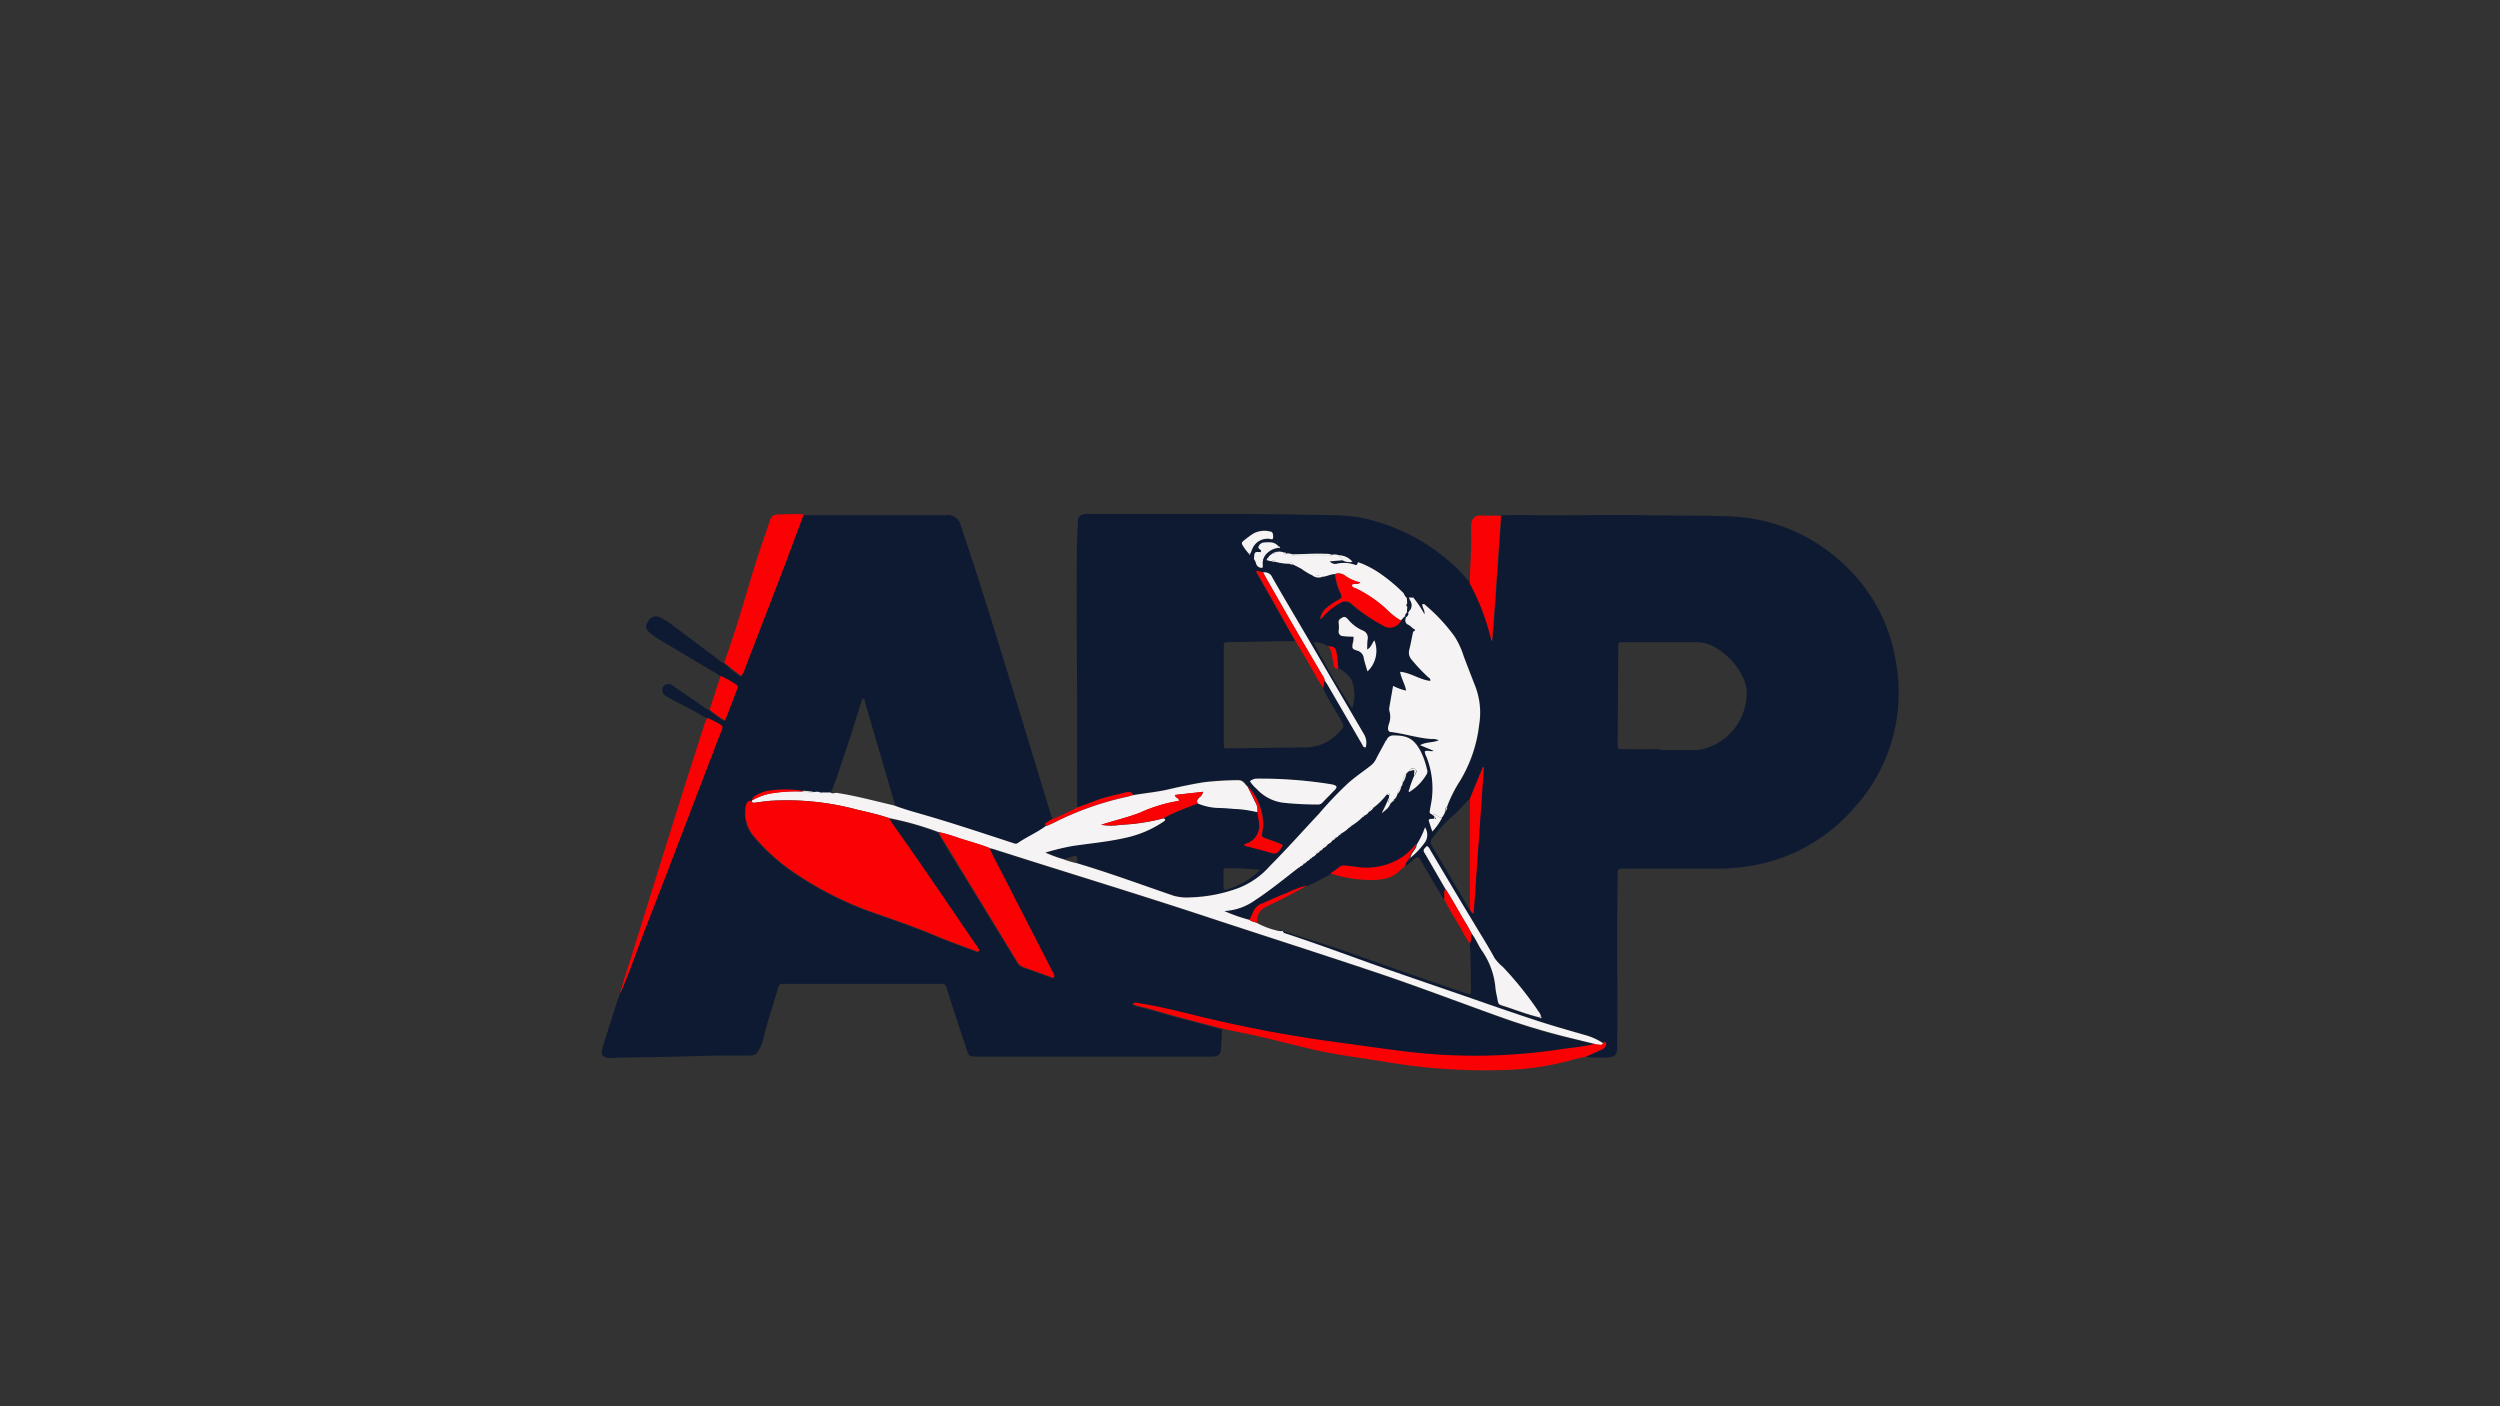 <svg id="frames" xmlns="http://www.w3.org/2000/svg" viewBox="0 0 384 216"><rect x="0" y="0" width="384" height="216" fill="#333333" stroke="none"/><defs><style>.cls-1{fill:#0e1a32;}.cls-2{fill:#fa0203;}.cls-3{fill:#f5f3f4;}.cls-4{fill:#d6d7d0;}.cls-5{fill:#0f1b33;}</style></defs><path class="cls-1" d="M165.46,124c0-.4,0-.8,0-1.2,0-7.43,0-14.85-.05-22.28q-.07-7.89,0-15.79c0-1.56.09-3.12.16-4.69a1,1,0,0,1,.73-1,2.82,2.82,0,0,1,1.08-.1q9.84,0,19.69,0,7.83,0,15.68.16a48.89,48.89,0,0,1,5.68.29,30,30,0,0,1,15.73,8.28c.57.6,1.11,1.23,1.67,1.85a34.85,34.85,0,0,1,3.35,8.91,2.4,2.4,0,0,0,.13-.68c.16-2.06.31-4.11.46-6.17q.44-6.21.86-12.43c1.93-.06,3.86-.07,5.79,0l.7,0c5.53,0,11.07-.1,16.6,0,3.93.07,7.86,0,11.79.16a26.74,26.74,0,0,1,17.37,7.06,25.79,25.79,0,0,1,8.3,15.11A26.3,26.3,0,0,1,284.88,124a26.64,26.64,0,0,1-16,9,29.94,29.94,0,0,1-5.26.42H249c-.39,0-.53.2-.52.56,0,.17,0,.33,0,.5-.16,8.6,0,17.19-.07,25.79v.7c0,1-.45,1.43-1.4,1.45a19.34,19.34,0,0,1-3.49-.09l2.43-1.08a1.1,1.1,0,0,0,.72-.75c.09-.46-.15-.5-.51-.34a9.74,9.74,0,0,0-2.92-1.27c-2.36-.68-4.72-1.35-7.06-2.11-2.62-.86-5.22-1.74-7.83-2.65-4.93-1.72-9.88-3.4-14.81-5.12-5.41-1.89-10.76-3.93-16.2-5.7A.41.41,0,0,1,197,143c3.42,1.1,6.87,2.13,10.26,3.32,5.37,1.9,10.73,3.82,16.13,5.64.63.21,1.26.44,1.9.64s.67.11.66-.46c-.06-2.4,0-4.8-.19-7.2.21-.48.08-1,.24-1.52.62.79,1,1.73,1.53,2.56a11.81,11.81,0,0,1,2.17,5.91,8,8,0,0,0,.17,1c.36,1.72,0,1.38,1.68,1.91s3.25,1.16,4.94,1.56c.07.06.16.11.24,0s0-.17-.06-.23a1.44,1.44,0,0,0-.3-.62,52.59,52.59,0,0,0-5.53-6.92,7.49,7.49,0,0,1-1.28-1.36c-1-1.85-2.12-3.61-3.19-5.4-2.2-3.68-4.38-7.37-6.57-11-.18-.3-.3-.65-.63-.82-.74.66-.55.74-.18,1.37l3,5.19c-.25.51-.05,1.07-.18,1.58a4.1,4.1,0,0,1-.35-.47c-1.07-1.83-2.14-3.67-3.22-5.5-.35-.61-.53-.63-1.08-.2a7,7,0,0,1-1.3,1.06c0-.58.51-.83.79-1.23a11.53,11.53,0,0,0,2.32-2.56,2.09,2.09,0,0,0-.07-2.18,12.66,12.66,0,0,1-1.29,2.67,12.63,12.63,0,0,1-2,1.92,10.15,10.15,0,0,1-7.35,1.58c-.49-.08-1-.12-1.49-.18a1.29,1.29,0,0,0-.95.21c-.46.33-.93.64-1.39,1-1.21.6-2.36,1.31-3.61,1.82a14.43,14.43,0,0,0-3,1c-1.3.52-2.58,1.07-3.85,1.65a2.23,2.23,0,0,0-1.3,1c-.23.51-.47,1-.71,1.53a24.49,24.49,0,0,1-3.91-1.37,8.75,8.75,0,0,0,4.67-1.61c2.34-1.52,4.49-3.3,6.7-5a.41.41,0,0,0,.4-.29.62.62,0,0,0,.4-.29,1,1,0,0,0,.63-.49.74.74,0,0,0,.38-.3.44.44,0,0,0,.4-.31,1.35,1.35,0,0,0,.59-.49.94.94,0,0,0,.63-.5.6.6,0,0,0,.37-.31,1.49,1.49,0,0,0,.82-.7,1.38,1.38,0,0,0,.59-.48,1.08,1.08,0,0,0,.62-.51.67.67,0,0,0,.38-.3A.45.45,0,0,0,206,128a5.27,5.27,0,0,0,1.2-.89.43.43,0,0,0,.4-.31,9,9,0,0,0,1.61-1.26.47.47,0,0,0,.41-.33,1.24,1.24,0,0,0,.59-.47A1.67,1.67,0,0,0,211,124a11,11,0,0,0,2-2l.37.15-.06.46c-.29.79-.68,1.53-1,2.3.52-.45,1.14-.8,1.34-1.52l.2-.24a.38.38,0,0,0,.33-.37,1.57,1.57,0,0,0,.49-.77,2,2,0,0,0,.61-1.24.82.82,0,0,0,.22-.51,3.36,3.36,0,0,0,.57-1.49l.37-.34c.3.09.57-.32.9-.07l-.08.85a13.78,13.78,0,0,0-.74,2.07c-.06.1-.18.2-.05.31s.2,0,.28-.11a7.62,7.62,0,0,0,2.38-2.48.9.9,0,0,0,.12-.85,12.85,12.85,0,0,0-.9-2.64c-1-2-2-2.55-4.17-2.57a1.08,1.08,0,0,0-1.12.66c-.14,0-.2,0-.16.19-.49.91-1,1.81-1.45,2.73a3,3,0,0,1-.94,1.13c-1.16.9-2.36,1.73-3.46,2.7a56.54,56.54,0,0,0-4.4,4.63c-2.49,2.69-4.93,5.42-7.52,8a12.42,12.42,0,0,1-4.74,3.36,23.14,23.14,0,0,1-7.4,1.47,7.77,7.77,0,0,1-2.66-.25c-5-1.69-9.85-3.5-14.86-5l0-.48c0-.64-.09-.69-.69-.54-.44.12-.86.29-1.29.43a20.32,20.32,0,0,1-2.83-1.06,37.58,37.58,0,0,1,4.1-1c2.78-.42,5.6-.66,8.35-1.3a16.57,16.57,0,0,0,5.72-2.47c.28-.2.26-.34,0-.49.29-.16.57-.33.87-.47,1.43-.7,2.93-1.23,4.41-1.83a8.8,8.8,0,0,0,3,.68c.83,0,1.66.07,2.49.15a17.35,17.35,0,0,1,3.65.51c.06.53.17,1.05.19,1.58a2.9,2.9,0,0,1-2.17,3.36c-.05,0-.07.09-.11.13.16.22.41.21.62.27,1.06.29,2.12.56,3.18.86s1.25.25,1.9-.66c.3-.43.28-.49-.24-.68-.78-.3-1.56-.57-2.34-.86-.32-.11-.5-.3-.39-.68a7,7,0,0,0-.19-3.73,7.88,7.88,0,0,0-2-3.51c-.43-.41-.64-1-1.48-1a50,50,0,0,0-5.18.31c-1.84.29-3.65.67-5.47,1.1s-3.67.58-5.5.9c-.24-.5-.65-.5-1.11-.39-1,.25-2,.48-3,.74C168.37,122.86,167,123.54,165.46,124Zm30.12-41.74c-.07-.29-.09-.59-.5-.64a3.63,3.63,0,0,0-2.5.28,14.43,14.43,0,0,0-1.2.85c-.76.6-.79.58-.26,1.38.2.3.44.57.66.86,0,.09.06.23.12.26a2.07,2.07,0,0,1,1,1.29.84.84,0,0,0,1,.62c.07-.52-.12-1.09.33-1.5.24,0,.17.47.5.38a1,1,0,0,0,.63.14.33.33,0,0,0,.42.07,8,8,0,0,0,2.18.32.79.79,0,0,0,.62.08c.44.22.89.44,1.33.68a10.71,10.71,0,0,0,1.52.94,1.56,1.56,0,0,0,1.72.28c.65,0,1.22-.43,1.89-.41a8.8,8.8,0,0,0,.81,3c.33.56.17.71-.26,1a10.24,10.24,0,0,0-2,1.36,2.71,2.71,0,0,0-.86,1.61.91.91,0,0,0,.47-.39,9.22,9.22,0,0,1,2.61-2.07,1.36,1.36,0,0,1,1.78.21A26.13,26.13,0,0,0,212.33,96a1.92,1.92,0,0,0,2.87-.72c.19-.2.37-.42.57-.61s.22,0,.26.1c-.2.55-.21,1,.44,1.28a2.85,2.85,0,0,1,.6.51.54.54,0,0,0,.05.43c-.2.94-.37,1.89-.6,2.83a1.61,1.61,0,0,0,.32,1.49,27.22,27.22,0,0,0,2.61,2.76c.14.12.37.19.28.55-1.6-.18-2.95-1.25-4.62-1.4.16,1,.76,1.87.92,2.89a8,8,0,0,1-2-.73c-.2,1.11-.39,2.15-.56,3.2a1.47,1.47,0,0,0,0,.69,3.06,3.06,0,0,1-.1,2,2.29,2.29,0,0,0-.11.58c0,.34.09.58.48.62,2.08.25,4.09.94,6.2,1.07a2.25,2.25,0,0,1,1.1.19c-.89.41-1.87.21-2.87.76l2.09.86c-.48.2-.95-.17-1.37.1a2.15,2.15,0,0,0,.25.8,13.18,13.18,0,0,1,.83,6.57c-.08.56-.2,1.12-.29,1.68,0,.23-.08.47.22.58.11.2.47.2.44.48s-.34.2-.55.23-.37.13-.29.38c.16.5.32,1,.51,1.56a9.06,9.06,0,0,0,1.48-2.08,3,3,0,0,0,.59-1.12.59.59,0,0,0,.21-.54,20.49,20.49,0,0,1,2-4,21.23,21.23,0,0,0,2.95-8.62,11.31,11.31,0,0,0-.54-5.79c-.61-1.58-1.23-3.16-1.83-4.75a12.58,12.58,0,0,0-1.42-3.07,27,27,0,0,0-4.33-4.67c-.16-.13-.3-.38-.6-.23,0,.47.42.85.33,1.52a16.55,16.55,0,0,0-1.74-2.58c-.26-.75-.79-.84-1.45-.61a25.14,25.14,0,0,0-3.91-3.23,14.87,14.87,0,0,0-2.65-1.39c-.18-.07-.47-.23-.53,0s-.19.33-.44.23a4.91,4.91,0,0,0-2.66-.17,1.1,1.1,0,0,1-1.17-.35l2-.17a2.07,2.07,0,0,0,1.51.19,2.78,2.78,0,0,0-2.14-1,1.8,1.8,0,0,0-1-.07,2.11,2.11,0,0,0-1-.15c-1.75-.09-3.5.08-5.25.07a1.43,1.43,0,0,0-.79-.11.37.37,0,0,0-.41-.12,1.32,1.32,0,0,0-1-.17c-.2-.2-.15-.3.11-.38s.4-.27.17-.41c-.44-.26-.26-.6-.28-.94S196.2,82.16,195.58,82.28Zm8.43,17a4.43,4.43,0,0,0-2.25-.62,101.63,101.63,0,0,0,5.93,10.16,6.32,6.32,0,0,0-.12-4.43,4.7,4.7,0,0,0-2-1.72c-.08-.75-.14-1.5-.25-2.25S205,99.35,204,99.24Zm-.62,5.17c.17.24.35.48.5.74l5.31,9.15c.11.18.13.46.54.45a2.54,2.54,0,0,0-.25-2q-4.47-7.6-8.91-15.23c-1.73-3-3.48-5.9-5.18-8.87a1.26,1.26,0,0,0-1.43-.76,2.9,2.9,0,0,0-1.14-.21l2.08,3.65,4,7.13c-3.36,0-6.72.11-10.08.15-.85,0-.86,0-.86.88v6.8c0,2.63,0,5.26,0,7.9,0,.76,0,.75.78.74l11.69-.15a7,7,0,0,0,5.36-2.47c.69-.79.68-.79.17-1.71-.92-1.66-2-3.25-2.78-5Zm22.36,18.28c-.8.69-1.42,1.57-2.22,2.27a20.38,20.38,0,0,0-3.52,3.78.9.9,0,0,0-.08,1.15c1.81,3,3.59,6.06,5.38,9.09a1.6,1.6,0,0,0,.47.62.94.94,0,0,0,.51.72c.52-7.54,1.05-15,1.57-22.47l-.15,0ZM255,115.08v.13h5.1a5.29,5.29,0,0,0,1.58-.18,8.86,8.86,0,0,0,6.5-7.26,5.7,5.7,0,0,0-.33-3.43,10.46,10.46,0,0,0-4.48-4.95,5.63,5.63,0,0,0-2.76-.75c-3.77,0-7.54,0-11.3,0-.72,0-.74,0-.74.71q-.06,7.45-.1,14.89c0,.79,0,.83.83.83C251.2,115.1,253.1,115.08,255,115.08ZM192,120a5.23,5.23,0,0,0,1,1.18,6.64,6.64,0,0,0,4.27,2.14,50.67,50.67,0,0,0,5.08.25.93.93,0,0,0,.78-.32c.59-.63,1.21-1.23,1.81-1.86s.42-.69-.22-.87l-.29-.06a68.22,68.22,0,0,0-11.33-.86A1.62,1.62,0,0,0,192,120Zm18-20.24c0-.66,0-1.15,0-1.64a1.19,1.19,0,0,0-.8-1.33A6,6,0,0,1,207,95.12c-.21-.24-.42-.53-.84-.31s-.69.37-.6.9a5.25,5.25,0,0,1,0,1.19.67.67,0,0,0,.7.78c.52,0,1.05.06,1.57.08a2.58,2.58,0,0,1-.11,1c-.12.81-.11.91.7,1.15a1.39,1.39,0,0,1,1,1.19c.14.67.36,1.33.56,2a4.35,4.35,0,0,0,1.06-4.76C210.75,98.78,210.66,99.41,210,99.77Zm-16.45,33.86a41.4,41.4,0,0,0-5.2-.26c-.29,0-.42.15-.42.43v2.49c0,.38.22.43.53.35A12.57,12.57,0,0,0,193.56,133.63Z"/><path class="cls-1" d="M149.88,87.66c4,12.57,7.79,25.17,11.63,37.78,0,.13.07.26.1.39a9.65,9.65,0,0,0-1,.59c-.32.26,0,.35.17.44l-.06.08c-1.34,1-2.89,1.65-4.26,2.59-.29.2-.57.06-.86,0-4.33-1.4-8.65-2.85-13-4.13-1.72-.51-3.46-1-5.14-1.6,0-.23-.07-.46-.13-.68q-2.19-7.5-4.39-15c-.09-.28,0-.67-.46-.85-.12.35-.23.66-.33,1-.72,2.28-1.4,4.58-2.18,6.83s-1.44,4.56-2.39,6.76H126.4a.34.34,0,0,0-.37,0,1.34,1.34,0,0,0-.84-.07,9.14,9.14,0,0,0-1.81-.22,16.84,16.84,0,0,0-5.16-.08,5.4,5.4,0,0,0-2,.66c-.31.2-.74.34-.68.85l-.08.08c-.79,0-.91.59-1,1.11a5.6,5.6,0,0,0,1.24,4.28,30.19,30.19,0,0,0,5.8,5.32,52.64,52.64,0,0,0,11.83,6.17c3.54,1.26,7.11,2.45,10.58,3.93,1.9.8,3.85,1.48,5.78,2.2.19.07.41.28.65,0a2.35,2.35,0,0,0-.53-.93c-4.25-6.24-8.48-12.51-12.86-18.67-.17-.24-.31-.51-.46-.76a46.3,46.3,0,0,1,7.65,2.17,4.12,4.12,0,0,0,.5,1c1,1.68,2,3.36,3.06,5,2.82,4.63,5.66,9.27,8.48,13.91a1.71,1.71,0,0,0,.95.82c1.38.48,2.75,1,4.14,1.48.19.07.41.26.62,0a1.65,1.65,0,0,0-.31-.82c-2.41-4.72-4.84-9.43-7.25-14.14-.81-1.61-1.7-3.17-2.42-4.82a6.66,6.66,0,0,1,.77.19c10.87,3.48,21.8,6.79,32.64,10.37,8.94,2.95,17.92,5.79,26.84,8.82,6.33,2.15,12.58,4.55,18.88,6.79,2.94,1.05,5.94,2,9,2.72l4.94,1.21c-.36.08-.71.18-1.07.24-1.54.3-3.1.42-4.64.66a87.82,87.82,0,0,1-24.18.2c-3.56-.42-7.11-1-10.67-1.45a199.3,199.3,0,0,1-19.7-3.72c-3.27-.79-6.52-1.64-9.85-2.16a1.31,1.31,0,0,0-1,.06,4.59,4.59,0,0,0,.8.36c2.08.45,4.1,1.14,6.16,1.68,2.29.59,4.57,1.21,6.85,1.81,0,1-.08,1.93-.13,2.89s-.35,1.24-1.27,1.29H150.17c-1.34,0-1.35,0-1.75-1.27-1-3-2-6-2.94-9-.3-.9-.31-.9-1.28-.9H120.6c-.9,0-.9,0-1.15.86-.75,2.59-1.65,5.13-2.25,7.76,0,.13-.08.26-.12.39-.85,2.19-1.11,2-2.82,2-2.43,0-4.86,0-7.29.08-3.59.13-7.18.18-10.78.22-.86,0-1.73.09-2.59.06-1,0-1.38-.51-1.07-1.5.74-2.39,1.5-4.77,2.26-7.14,0-.09.07-.19.11-.29l.15-.44.12-.33a.17.17,0,0,1,0-.12,3.5,3.5,0,0,0,.41-.9c1.26-2.87,2.22-5.86,3.37-8.78,3.53-9,7-18.08,10.43-27.12.48-1.25,1-2.5,1.44-3.73.16-.39.1-.62-.28-.8a14.34,14.34,0,0,0-2-1c-1.77-1.11-3.69-2-5.5-3a8.11,8.11,0,0,1-.86-.51,1,1,0,0,1-.28-1.4,1,1,0,0,1,1.41-.13l4.76,3.28a2.32,2.32,0,0,0,.86.49,15.77,15.77,0,0,0,2.37,1.68l1.92-5c.11-.29-.05-.44-.27-.56a16.7,16.7,0,0,0-2.34-1.31,2.33,2.33,0,0,0-.81-.57l-8.39-5a9.83,9.83,0,0,1-1.55-1.09c-.71-.6-.79-1-.35-1.72a1.39,1.39,0,0,1,1.86-.69,9.27,9.27,0,0,1,1.54.93l7.19,5.39a4.14,4.14,0,0,0,1.07.73,28.55,28.55,0,0,0,2.61,2.07,2.41,2.41,0,0,0,.55-1.06q3.09-8,6.16-16c1-2.58,1.94-5.17,2.91-7.75.4,0,.8,0,1.2,0,6.92,0,13.85,0,20.77,0a2,2,0,0,1,2.14,1.38Z"/><path class="cls-2" d="M187.76,158c-2.28-.6-4.56-1.22-6.85-1.81-2.06-.54-4.08-1.23-6.16-1.68a4.59,4.59,0,0,1-.8-.36,1.31,1.31,0,0,1,1-.06c3.33.52,6.58,1.37,9.85,2.16a199.3,199.3,0,0,0,19.7,3.72c3.56.48,7.11,1,10.67,1.45a87.82,87.82,0,0,0,24.18-.2c1.54-.24,3.1-.36,4.64-.66.36-.06.71-.16,1.07-.24l.68.09c.22,0,.4,0,.44-.26.36-.16.6-.12.51.34a1.1,1.1,0,0,1-.72.75l-2.43,1.08c-.66.15-1.31.26-1.95.45a42.48,42.48,0,0,1-10.44,1.58,91.4,91.4,0,0,1-18.61-1.29c-3.75-.61-7.52-1.06-11.22-1.94-2.75-.66-5.49-1.36-8.25-2C191.28,158.73,189.52,158.39,187.76,158Z"/><path class="cls-2" d="M123.47,79c-1,2.58-1.93,5.17-2.91,7.75q-3.07,8-6.16,16a2.41,2.41,0,0,1-.55,1.06,28.55,28.55,0,0,1-2.61-2.07c1.65-4.53,3-9.17,4.36-13.78.83-2.7,1.77-5.37,2.66-8,.19-.57.48-.93,1.12-.93C120.75,79,122.11,78.91,123.47,79Z"/><path class="cls-2" d="M108.61,110.26a14.34,14.34,0,0,1,2,1c.38.18.44.41.28.8-.49,1.23-1,2.48-1.44,3.73-3.47,9-6.9,18.1-10.43,27.12-1.15,2.92-2.11,5.91-3.37,8.78a3.5,3.5,0,0,1-.41.9c.49-1.93,1.16-3.81,1.76-5.71Q101,134,105,121.26q1.59-5,3.22-10.08C108.35,110.87,108.49,110.57,108.61,110.26Z"/><path class="cls-2" d="M230.55,79.25q-.44,6.21-.86,12.43c-.15,2.06-.3,4.11-.46,6.17a2.4,2.4,0,0,1-.13.68,34.85,34.85,0,0,0-3.35-8.91c.06-2.9.33-5.78.2-8.68,0-1,.38-1.88,1.61-1.76C228.55,79.28,229.55,79.13,230.55,79.25Z"/><path class="cls-2" d="M110.68,103.81a16.7,16.7,0,0,1,2.34,1.31c.22.12.38.27.27.56l-1.92,5A15.77,15.77,0,0,1,109,109Z"/><path class="cls-2" d="M160.81,126.86c-.2-.09-.49-.18-.17-.44a9.65,9.65,0,0,1,1-.59c1.32-.53,2.59-1.17,3.85-1.81,1.49-.48,2.91-1.16,4.43-1.56,1-.26,2-.49,3-.74.46-.11.87-.11,1.11.39-.25.07-.5.16-.76.22a46.62,46.62,0,0,0-11.34,4C161.55,126.55,161.17,126.7,160.81,126.86Z"/><path class="cls-2" d="M94.9,153.44c0,.1-.07.2-.11.29Z"/><path class="cls-2" d="M95.17,152.67l-.12.33Z"/><path class="cls-3" d="M160.81,126.86c.36-.16.74-.31,1.09-.49a46.62,46.62,0,0,1,11.34-4c.26-.06.51-.15.76-.22,1.83-.32,3.71-.48,5.5-.9s3.63-.81,5.47-1.1a50,50,0,0,1,5.18-.31c.84,0,1,.58,1.48,1,.38.77.79,1.53,1.14,2.31a2.33,2.33,0,0,1,.36,1.61,17.35,17.35,0,0,0-3.65-.51c-.83-.08-1.66-.14-2.49-.15a8.8,8.8,0,0,1-3-.68c-.25-.36-.05-.61.18-.87a1.77,1.77,0,0,0,.65-.91l-4.32.48c0,.49.67.42.58.91a23.53,23.53,0,0,0-6,1.83c-1.94.74-4,1.21-5.94,1.84a9.48,9.48,0,0,0,3,0,31.29,31.29,0,0,0,6.59-1c.29.15.31.29,0,.49a16.57,16.57,0,0,1-5.72,2.47c-2.75.64-5.57.88-8.35,1.3a37.58,37.58,0,0,0-4.1,1A20.32,20.32,0,0,0,163.4,132a12.85,12.85,0,0,0,2,.59c5,1.49,9.91,3.3,14.86,5a7.77,7.77,0,0,0,2.66.25,23.14,23.14,0,0,0,7.4-1.47,12.42,12.42,0,0,0,4.74-3.36c2.59-2.59,5-5.32,7.52-8a56.54,56.54,0,0,1,4.4-4.63c1.1-1,2.3-1.8,3.46-2.7a3,3,0,0,0,.94-1.13c.45-.92,1-1.82,1.45-2.73l.16-.19a1.08,1.08,0,0,1,1.12-.66c2.17,0,3.12.56,4.17,2.57a12.85,12.85,0,0,1,.9,2.64.9.9,0,0,1-.12.85,7.62,7.62,0,0,1-2.38,2.48l-.23-.2a13.78,13.78,0,0,1,.74-2.07c.26-.35.59-.78.2-1.11s-.74,0-1,.33l-.37.34a2.11,2.11,0,0,0-.57,1.49.82.82,0,0,1-.22.51,2,2,0,0,0-.61,1.24,1.57,1.57,0,0,1-.49.77.35.35,0,0,0-.33.37l-.2.24c-.2,0-.35-.1-.28-.35s.1-.3,0-.43l.06-.46a.19.19,0,0,0-.09-.31c-.14-.06-.24,0-.28.16a11,11,0,0,1-2,2,.92.92,0,0,0-.79.74,1.24,1.24,0,0,1-.59.47.37.37,0,0,0-.41.33,9,9,0,0,1-1.61,1.26.36.36,0,0,0-.4.31,5.27,5.27,0,0,1-1.2.89.35.35,0,0,0-.39.32.67.67,0,0,1-.38.3.56.56,0,0,0-.62.51,1.38,1.38,0,0,1-.59.48.91.91,0,0,0-.82.7.6.6,0,0,1-.37.31.57.57,0,0,0-.63.5,1.35,1.35,0,0,1-.59.49.34.34,0,0,0-.4.31.74.74,0,0,1-.38.3.58.58,0,0,0-.63.49.62.62,0,0,1-.4.29.35.35,0,0,0-.4.29c-2.21,1.7-4.36,3.48-6.7,5a8.75,8.75,0,0,1-4.67,1.61,24.49,24.49,0,0,0,3.91,1.37c.31.27.73.28,1.08.45a12.54,12.54,0,0,0,3.45,1.26l.57,0v0a.41.41,0,0,0,.31.34c5.44,1.77,10.79,3.81,16.2,5.7,4.93,1.72,9.88,3.4,14.81,5.12,2.61.91,5.21,1.79,7.83,2.65,2.34.76,4.7,1.43,7.06,2.11a9.74,9.74,0,0,1,2.92,1.27c0,.25-.22.29-.44.26l-.68-.09-4.94-1.21c-3-.77-6-1.67-9-2.72-6.3-2.24-12.55-4.64-18.88-6.79-8.92-3-17.9-5.87-26.84-8.82-10.84-3.58-21.77-6.89-32.64-10.37a6.66,6.66,0,0,0-.77-.19c-1.51-.6-3.08-1-4.63-1.51a26.31,26.31,0,0,0-3.14-.93,46.3,46.3,0,0,0-7.65-2.17c-1.61-.55-3.27-.91-4.92-1.3A41.6,41.6,0,0,0,118.31,123c-.79.07-1.58.18-2.37.29-.27,0-.47,0-.45-.31l.08-.08a9.23,9.23,0,0,1,2.58-1,23.38,23.38,0,0,1,5-.34,8.64,8.64,0,0,0,2,.09,1.34,1.34,0,0,1,.84.07.34.34,0,0,0,.37,0h1.19c.34.31.7,0,1,.07,1.58.24,3.13.58,4.67.94l4.16,1c1.68.64,3.42,1.09,5.14,1.6,4.37,1.28,8.69,2.73,13,4.13.29.1.57.24.86,0,1.37-.94,2.92-1.59,4.26-2.59Z"/><path class="cls-3" d="M217.06,91.77a16.55,16.55,0,0,1,1.74,2.58c.09-.67-.36-1-.33-1.52.3-.15.44.1.6.23a27,27,0,0,1,4.33,4.67,12.58,12.58,0,0,1,1.42,3.07c.6,1.59,1.22,3.17,1.83,4.75a11.31,11.31,0,0,1,.54,5.79,21.23,21.23,0,0,1-2.95,8.62,20.49,20.49,0,0,0-2,4,.42.42,0,0,0-.21.54,3,3,0,0,1-.59,1.12c-.58-.06-.94-.71-1.59-.57-.3-.11-.27-.35-.22-.58.09-.56.21-1.12.29-1.68a13.18,13.18,0,0,0-.83-6.57,2.15,2.15,0,0,1-.25-.8c.42-.27.89.1,1.37-.1l-2.09-.86c1-.55,2-.35,2.87-.76a2.25,2.25,0,0,0-1.1-.19c-2.11-.13-4.12-.82-6.2-1.07-.39,0-.51-.28-.48-.62a2.29,2.29,0,0,1,.11-.58,3.06,3.06,0,0,0,.1-2,1.47,1.47,0,0,1,0-.69c.17-1,.36-2.09.56-3.2a8,8,0,0,0,2,.73c-.16-1-.76-1.86-.92-2.89,1.67.15,3,1.22,4.62,1.4.09-.36-.14-.43-.28-.55a27.22,27.22,0,0,1-2.61-2.76,1.61,1.61,0,0,1-.32-1.49c.23-.94.4-1.89.6-2.83.3-.18.28-.32-.05-.43a2.85,2.85,0,0,0-.6-.51c-.65-.27-.64-.73-.44-1.28l0,0c.23-.24.48-.48.2-.84v0c.24.14.21-.13.31-.2a1.28,1.28,0,0,0,0-1.62l-.09-.4Z"/><path class="cls-3" d="M198,86.59a8,8,0,0,1-2.18-.32c-.1-.23-.24-.29-.42-.07a1,1,0,0,1-.63-.14.9.9,0,0,1,.76-1c.25-.07.52-.07.68-.33a1.32,1.32,0,0,1,1,.17c.08.23.19.35.41.12a1.43,1.43,0,0,1,.79.11c.19.32.52.25.8.25,1.62,0,3.24,0,4.86,0a.69.69,0,0,0,.55-.17,1.8,1.8,0,0,1,1,.07c.08.37.68.3.63.77l-2,.17a1.1,1.1,0,0,0,1.17.35,4.91,4.91,0,0,1,2.66.17c.25.1.35.07.44-.23s.35,0,.53,0a14.87,14.87,0,0,1,2.65,1.39,25.14,25.14,0,0,1,3.91,3.23c.15.21.23.48.47.64l.1.86c-.12.18-.23.36,0,.54.08.27-.15.54,0,.81v0c-.4.47-.42.56-.2.84l0,0c0-.15-.15-.2-.26-.1s-.38.41-.57.61a10,10,0,0,1-2.18-1.7,19.25,19.25,0,0,0-4.65-3.2c-.28-.12-.67-.16-.74-.57.38-.32.92,0,1.34-.39a6.37,6.37,0,0,1-2.22-.94,1.7,1.7,0,0,0-1.67-.35c-.67,0-1.24.38-1.89.41a5.63,5.63,0,0,0-1.72-.28,10.71,10.71,0,0,1-1.52-.94c-.44-.24-.89-.46-1.33-.68C198.45,86.37,198.24,86.36,198,86.59Z"/><path class="cls-3" d="M222,136.51l-3-5.19c-.37-.63-.56-.71.18-1.37.33.17.45.52.63.82,2.19,3.68,4.37,7.37,6.57,11,1.07,1.79,2.2,3.55,3.19,5.4a7.49,7.49,0,0,0,1.28,1.36,52.59,52.59,0,0,1,5.53,6.92,1.44,1.44,0,0,1,.3.62l-.18.2c-1.69-.4-3.29-1-4.94-1.56s-1.32-.19-1.68-1.91a8,8,0,0,1-.17-1,11.81,11.81,0,0,0-2.17-5.91c-.54-.83-.91-1.77-1.53-2.56-.24-.43-.46-.87-.71-1.29C224.18,140.25,223.17,138.33,222,136.51Z"/><path class="cls-3" d="M192,120a1.62,1.62,0,0,1,1.13-.4,68.22,68.22,0,0,1,11.33.86l.29.06c.64.18.69.38.22.87s-1.22,1.23-1.81,1.86a.93.93,0,0,1-.78.32,50.67,50.67,0,0,1-5.08-.25,6.64,6.64,0,0,1-4.27-2.14A5.23,5.23,0,0,1,192,120Z"/><path class="cls-2" d="M205.08,88.16a1.7,1.7,0,0,1,1.67.35,6.37,6.37,0,0,0,2.22.94c-.42.42-1,.07-1.34.39.07.41.46.45.74.57a19.25,19.25,0,0,1,4.65,3.2,10,10,0,0,0,2.18,1.7,1.92,1.92,0,0,1-2.87.72,26.13,26.13,0,0,1-4.66-3.22,1.36,1.36,0,0,0-1.78-.21,9.22,9.22,0,0,0-2.61,2.07.91.91,0,0,1-.47.39,2.71,2.71,0,0,1,.86-1.61,10.24,10.24,0,0,1,2-1.36c.43-.26.59-.41.26-1A8.8,8.8,0,0,1,205.08,88.16Z"/><path class="cls-3" d="M194,87.94a1.26,1.26,0,0,1,1.43.76c1.7,3,3.45,5.91,5.18,8.87q4.46,7.62,8.91,15.23a2.54,2.54,0,0,1,.25,2c-.41,0-.43-.27-.54-.45l-5.31-9.15c-.15-.26-.33-.5-.5-.74a1.77,1.77,0,0,0-.34-.72q-2.48-4.27-5-8.56Q196,91.54,194,87.94Z"/><path class="cls-2" d="M225.78,139.6l0-16.91q1-2.43,2-4.86l.15,0c-.52,7.47-1.05,14.93-1.57,22.47A.94.94,0,0,1,225.78,139.6Z"/><path class="cls-2" d="M178.71,125.67a31.29,31.29,0,0,1-6.59,1,9.48,9.48,0,0,1-3,0c2-.63,4-1.1,5.94-1.84a23.53,23.53,0,0,1,6-1.83c.09-.49-.58-.42-.58-.91l4.32-.48a1.77,1.77,0,0,1-.65.91c-.23.26-.43.51-.18.87-1.48.6-3,1.13-4.41,1.83C179.28,125.34,179,125.51,178.71,125.67Z"/><path class="cls-2" d="M215.84,133l-1,.87c-1.35,1.26-3.06,1.32-4.75,1.29a20.81,20.81,0,0,1-5.75-1c.46-.32.93-.63,1.39-1a1.29,1.29,0,0,1,.95-.21c.5.06,1,.1,1.49.18a10.15,10.15,0,0,0,7.35-1.58,12.63,12.63,0,0,0,2-1.92c0,.43-.25.73-.44,1a2.75,2.75,0,0,0-.52,1C216.35,132.15,215.84,132.4,215.84,133Z"/><path class="cls-3" d="M210,99.77c.65-.36.74-1,1.11-1.4a4.35,4.35,0,0,1-1.06,4.76c-.2-.69-.42-1.35-.56-2a1.39,1.39,0,0,0-1-1.19c-.81-.24-.82-.34-.7-1.15a2.58,2.58,0,0,0,.11-1c-.52,0-1,0-1.57-.08a.67.67,0,0,1-.7-.78,5.25,5.25,0,0,0,0-1.19c-.09-.53.24-.7.6-.9s.63.07.84.31a6,6,0,0,0,2.21,1.68,1.19,1.19,0,0,1,.8,1.33C210,98.62,210,99.11,210,99.77Z"/><path class="cls-2" d="M194,87.94q2.06,3.6,4.12,7.19,2.47,4.29,5,8.56a1.77,1.77,0,0,1,.34.72l-.21,1.27c-1.06-1.55-1.89-3.25-2.86-4.87l-1.38-2.3-4-7.13-2.08-3.65A2.9,2.9,0,0,1,194,87.94Z"/><path class="cls-2" d="M193.13,124.71a2.33,2.33,0,0,0-.36-1.61c-.35-.78-.76-1.54-1.14-2.31a7.88,7.88,0,0,1,2,3.51,7,7,0,0,1,.19,3.73c-.11.38.07.57.39.68.78.29,1.56.56,2.34.86.52.19.54.25.24.68-.65.91-.82,1-1.9.66s-2.12-.57-3.18-.86c-.21-.06-.46-.05-.62-.27,0,0,.06-.11.11-.13a2.9,2.9,0,0,0,2.17-3.36C193.3,125.76,193.19,125.24,193.13,124.71Z"/><path class="cls-3" d="M196.21,84.74c-.16.26-.43.26-.68.33a.9.9,0,0,0-.76,1c-.33.09-.26-.34-.5-.38-.45.41-.26,1-.33,1.5a.84.84,0,0,1-1-.62,2.07,2.07,0,0,0-1-1.29c-.06,0-.08-.17-.12-.26.58,0,.72-.55.94-.92a2.22,2.22,0,0,1,2.15-1.1c.65,0,.65,0,.71-.71.62-.12.61.35.63.73s-.16.68.28.94c.23.14,0,.35-.17.41S196,84.54,196.21,84.74Z"/><path class="cls-2" d="M222,136.51c1.2,1.82,2.21,3.74,3.33,5.6.25.42.47.86.71,1.29-.16.5,0,1-.24,1.52a12.56,12.56,0,0,1-1.35-2.18c-.88-1.55-1.87-3-2.63-4.65C221.92,137.58,221.72,137,222,136.51Z"/><path class="cls-3" d="M195.58,82.28c-.06.73-.06.72-.71.71a2.22,2.22,0,0,0-2.15,1.1c-.22.37-.36.89-.94.92-.22-.29-.46-.56-.66-.86-.53-.8-.5-.78.26-1.38a14.43,14.43,0,0,1,1.2-.85,3.63,3.63,0,0,1,2.5-.28C195.49,81.69,195.51,82,195.58,82.28Z"/><path class="cls-2" d="M200.78,136c-1.77,1-3.6,2-5.45,2.86l-.8.4a2.23,2.23,0,0,0-1.42,2,2.08,2.08,0,0,1-.11.48c-.35-.17-.77-.18-1.08-.45.24-.51.48-1,.71-1.53a2.23,2.23,0,0,1,1.3-1c1.27-.58,2.55-1.13,3.85-1.65A14.43,14.43,0,0,1,200.78,136Z"/><path class="cls-3" d="M216.63,131.75a2.75,2.75,0,0,1,.52-1c.19-.32.48-.62.44-1a12.66,12.66,0,0,0,1.29-2.67,2.09,2.09,0,0,1,.07,2.18A11.53,11.53,0,0,1,216.63,131.75Z"/><path class="cls-3" d="M219.89,125.07c.65-.14,1,.51,1.59.57a9.06,9.06,0,0,1-1.48,2.08c-.19-.58-.35-1.06-.51-1.56-.08-.25,0-.35.29-.38s.52.11.55-.23S220,125.27,219.89,125.07Zm.61.52s-.06,0-.06.06a.52.52,0,0,0,.06.13s.06,0,.06-.06A1.39,1.39,0,0,0,220.5,125.59Z"/><path class="cls-2" d="M205.56,102.63c-.53.26-.63-.14-.71-.49-.11-.51-.17-1-.27-1.55a2.9,2.9,0,0,0-.57-1.35c1,.11,1.18.3,1.3,1.14S205.48,101.88,205.56,102.63Z"/><path class="cls-3" d="M204.59,85.22a.69.69,0,0,1-.55.17c-1.62,0-3.24,0-4.86,0-.28,0-.61.07-.8-.25,1.75,0,3.5-.16,5.25-.07A2.11,2.11,0,0,1,204.59,85.22Z"/><path class="cls-3" d="M213.28,122.62c.13.13.07.28,0,.43s.08.32.28.35c-.2.72-.82,1.07-1.34,1.52C212.6,124.15,213,123.41,213.28,122.62Z"/><path class="cls-3" d="M206.22,86.06c.05-.47-.55-.4-.63-.77a2.78,2.78,0,0,1,2.14,1A2.07,2.07,0,0,1,206.22,86.06Z"/><path class="cls-1" d="M216.08,91.8c-.24-.16-.32-.43-.47-.64.66-.23,1.19-.14,1.45.61l-.64,0A.37.37,0,0,0,216.08,91.8Z"/><path class="cls-3" d="M216.38,118.44c.28-.33.74-.57,1-.33s.06.76-.2,1.11l.08-.85C217,118.12,216.68,118.53,216.38,118.44Z"/><path class="cls-3" d="M201.47,88.29a5.63,5.63,0,0,1,1.72.28A1.56,1.56,0,0,1,201.47,88.29Z"/><path class="cls-3" d="M215.44,120.27a2.11,2.11,0,0,1,.57-1.49A3.36,3.36,0,0,1,215.44,120.27Z"/><path class="cls-3" d="M214.61,122a2,2,0,0,1,.61-1.24A2,2,0,0,1,214.61,122Z"/><path class="cls-3" d="M203.18,130.3a.91.91,0,0,1,.82-.7A1.49,1.49,0,0,1,203.18,130.3Z"/><path class="cls-3" d="M210.19,124.73A.92.92,0,0,1,211,124,1.67,1.67,0,0,1,210.19,124.73Z"/><path class="cls-3" d="M204.59,129.12a.56.56,0,0,1,.62-.51A1.08,1.08,0,0,1,204.59,129.12Z"/><path class="cls-3" d="M202.18,131.11a.57.57,0,0,1,.63-.5A.94.94,0,0,1,202.18,131.11Z"/><path class="cls-3" d="M200.18,132.7a.58.58,0,0,1,.63-.49A1,1,0,0,1,200.18,132.7Z"/><path class="cls-3" d="M198,86.59c.24-.23.45-.22.62.08A.79.79,0,0,1,198,86.59Z"/><path class="cls-3" d="M207.18,127.1a.36.36,0,0,1,.4-.31A.43.43,0,0,1,207.18,127.1Z"/><path class="cls-3" d="M205.59,128.31A.35.35,0,0,1,206,128,.45.45,0,0,1,205.59,128.31Z"/><path class="cls-3" d="M195.4,86.2c.18-.22.32-.16.42.07A.33.33,0,0,1,195.4,86.2Z"/><path class="cls-3" d="M213,122c0-.15.14-.22.28-.16a.19.19,0,0,1,.09.31Z"/><path class="cls-3" d="M197.59,85c-.22.23-.33.11-.41-.12A.37.37,0,0,1,197.59,85Z"/><path class="cls-3" d="M201.19,131.91a.34.34,0,0,1,.4-.31A.44.44,0,0,1,201.19,131.91Z"/><path class="cls-1" d="M217.07,96.59c.33.11.35.25.05.43A.54.54,0,0,1,217.07,96.59Z"/><path class="cls-3" d="M213.79,123.16a.35.35,0,0,1,.33-.37A.38.38,0,0,1,213.79,123.16Z"/><path class="cls-3" d="M199.38,133.28a.35.35,0,0,1,.4-.29A.41.41,0,0,1,199.38,133.28Z"/><path class="cls-4" d="M222.07,124.52a.42.42,0,0,1,.21-.54A.59.59,0,0,1,222.07,124.52Z"/><path class="cls-3" d="M209.19,125.53a.37.37,0,0,1,.41-.33A.47.47,0,0,1,209.19,125.53Z"/><path class="cls-1" d="M213,113.61l-.16.19C212.8,113.66,212.86,113.6,213,113.61Z"/><path class="cls-3" d="M236.68,156.12c.07.06.14.14.06.23s-.17,0-.24,0Z"/><path class="cls-3" d="M216.69,121.49c-.08.08-.15.23-.28.11s0-.21.05-.31Z"/><path class="cls-2" d="M115.49,123c0,.35.18.35.45.31.79-.11,1.58-.22,2.37-.29a41.6,41.6,0,0,1,13.33,1.34c1.65.39,3.31.75,4.92,1.3.15.25.29.52.46.76,4.38,6.16,8.61,12.43,12.86,18.67a2.35,2.35,0,0,1,.53.93c-.24.27-.46.06-.65,0-1.93-.72-3.88-1.4-5.78-2.2-3.47-1.48-7-2.67-10.58-3.93a52.64,52.64,0,0,1-11.83-6.17,30.19,30.19,0,0,1-5.8-5.32,5.6,5.6,0,0,1-1.24-4.28C114.58,123.56,114.7,122.93,115.49,123Z"/><path class="cls-2" d="M144.21,127.8a26.31,26.31,0,0,1,3.14.93c1.55.5,3.12.91,4.63,1.51.72,1.65,1.61,3.21,2.42,4.82,2.41,4.71,4.84,9.42,7.25,14.14a1.65,1.65,0,0,1,.31.82c-.21.27-.43.08-.62,0-1.39-.49-2.76-1-4.14-1.48a1.71,1.71,0,0,1-.95-.82c-2.82-4.64-5.66-9.28-8.48-13.91-1-1.68-2-3.36-3.06-5A4.12,4.12,0,0,1,144.21,127.8Z"/><path class="cls-2" d="M123.16,121.59a23.38,23.38,0,0,0-5,.34,9.23,9.23,0,0,0-2.58,1c-.06-.51.37-.65.68-.85a5.4,5.4,0,0,1,2-.66,16.84,16.84,0,0,1,5.16.08Z"/><path class="cls-4" d="M123.16,121.59l.22-.13a9.14,9.14,0,0,1,1.81.22A8.64,8.64,0,0,1,123.16,121.59Z"/><path class="cls-4" d="M126.4,121.8a.34.34,0,0,1-.37,0A.34.34,0,0,1,126.4,121.8Z"/><path class="cls-1" d="M196.45,143c.2-.19.39-.1.57,0Z"/><path class="cls-1" d="M216.19,93.2c-.24-.18-.13-.36,0-.54.33,0,.25-.29.33-.47a1.28,1.28,0,0,1,0,1.62C216.36,93.62,216.58,93.25,216.19,93.2Z"/><path class="cls-1" d="M216.51,92.19c-.08.18,0,.47-.33.47l-.1-.86a.37.37,0,0,1,.34,0Z"/><path class="cls-1" d="M216,94.82c-.22-.28-.2-.37.2-.84C216.48,94.34,216.23,94.58,216,94.82Z"/><path class="cls-1" d="M216.19,93.2c.39,0,.17.42.31.61-.1.07-.07.34-.31.2S216.27,93.47,216.19,93.2Z"/><path class="cls-1" d="M220.5,125.59a1.39,1.39,0,0,1,.06.13s0,0-.06.06a.52.52,0,0,1-.06-.13S220.48,125.61,220.5,125.59Z"/><path class="cls-5" d="M196.45,84c-.63-.75-1.13-.75-2.3-.68a1,1,0,0,0-.84.63c-.14.37.36.41.41.7-.05.07-.09.17-.13.16-1-.09-.9,0-1,1.31-.32-.38-.87-.16-1-.78.49,0,.55-.56.73-.94a2.52,2.52,0,0,1,3.1-1.54c.28-.32.07-.68.14-1,.67.22.85.46.73,1.27C196.23,83.44,196.45,83.62,196.45,84Z"/><path class="cls-5" d="M196.42,84.69c.37-.06,1.56.35,2,.06-.47-.14-1.18-.06-1.65-.18-.29-.08-.23-.25-.13-.44a3.05,3.05,0,0,0-2.24,1.08A1.91,1.91,0,0,0,194,86.7c.15-.19.24-.83.53-.68A2.37,2.37,0,0,1,196.42,84.69Z"/></svg>